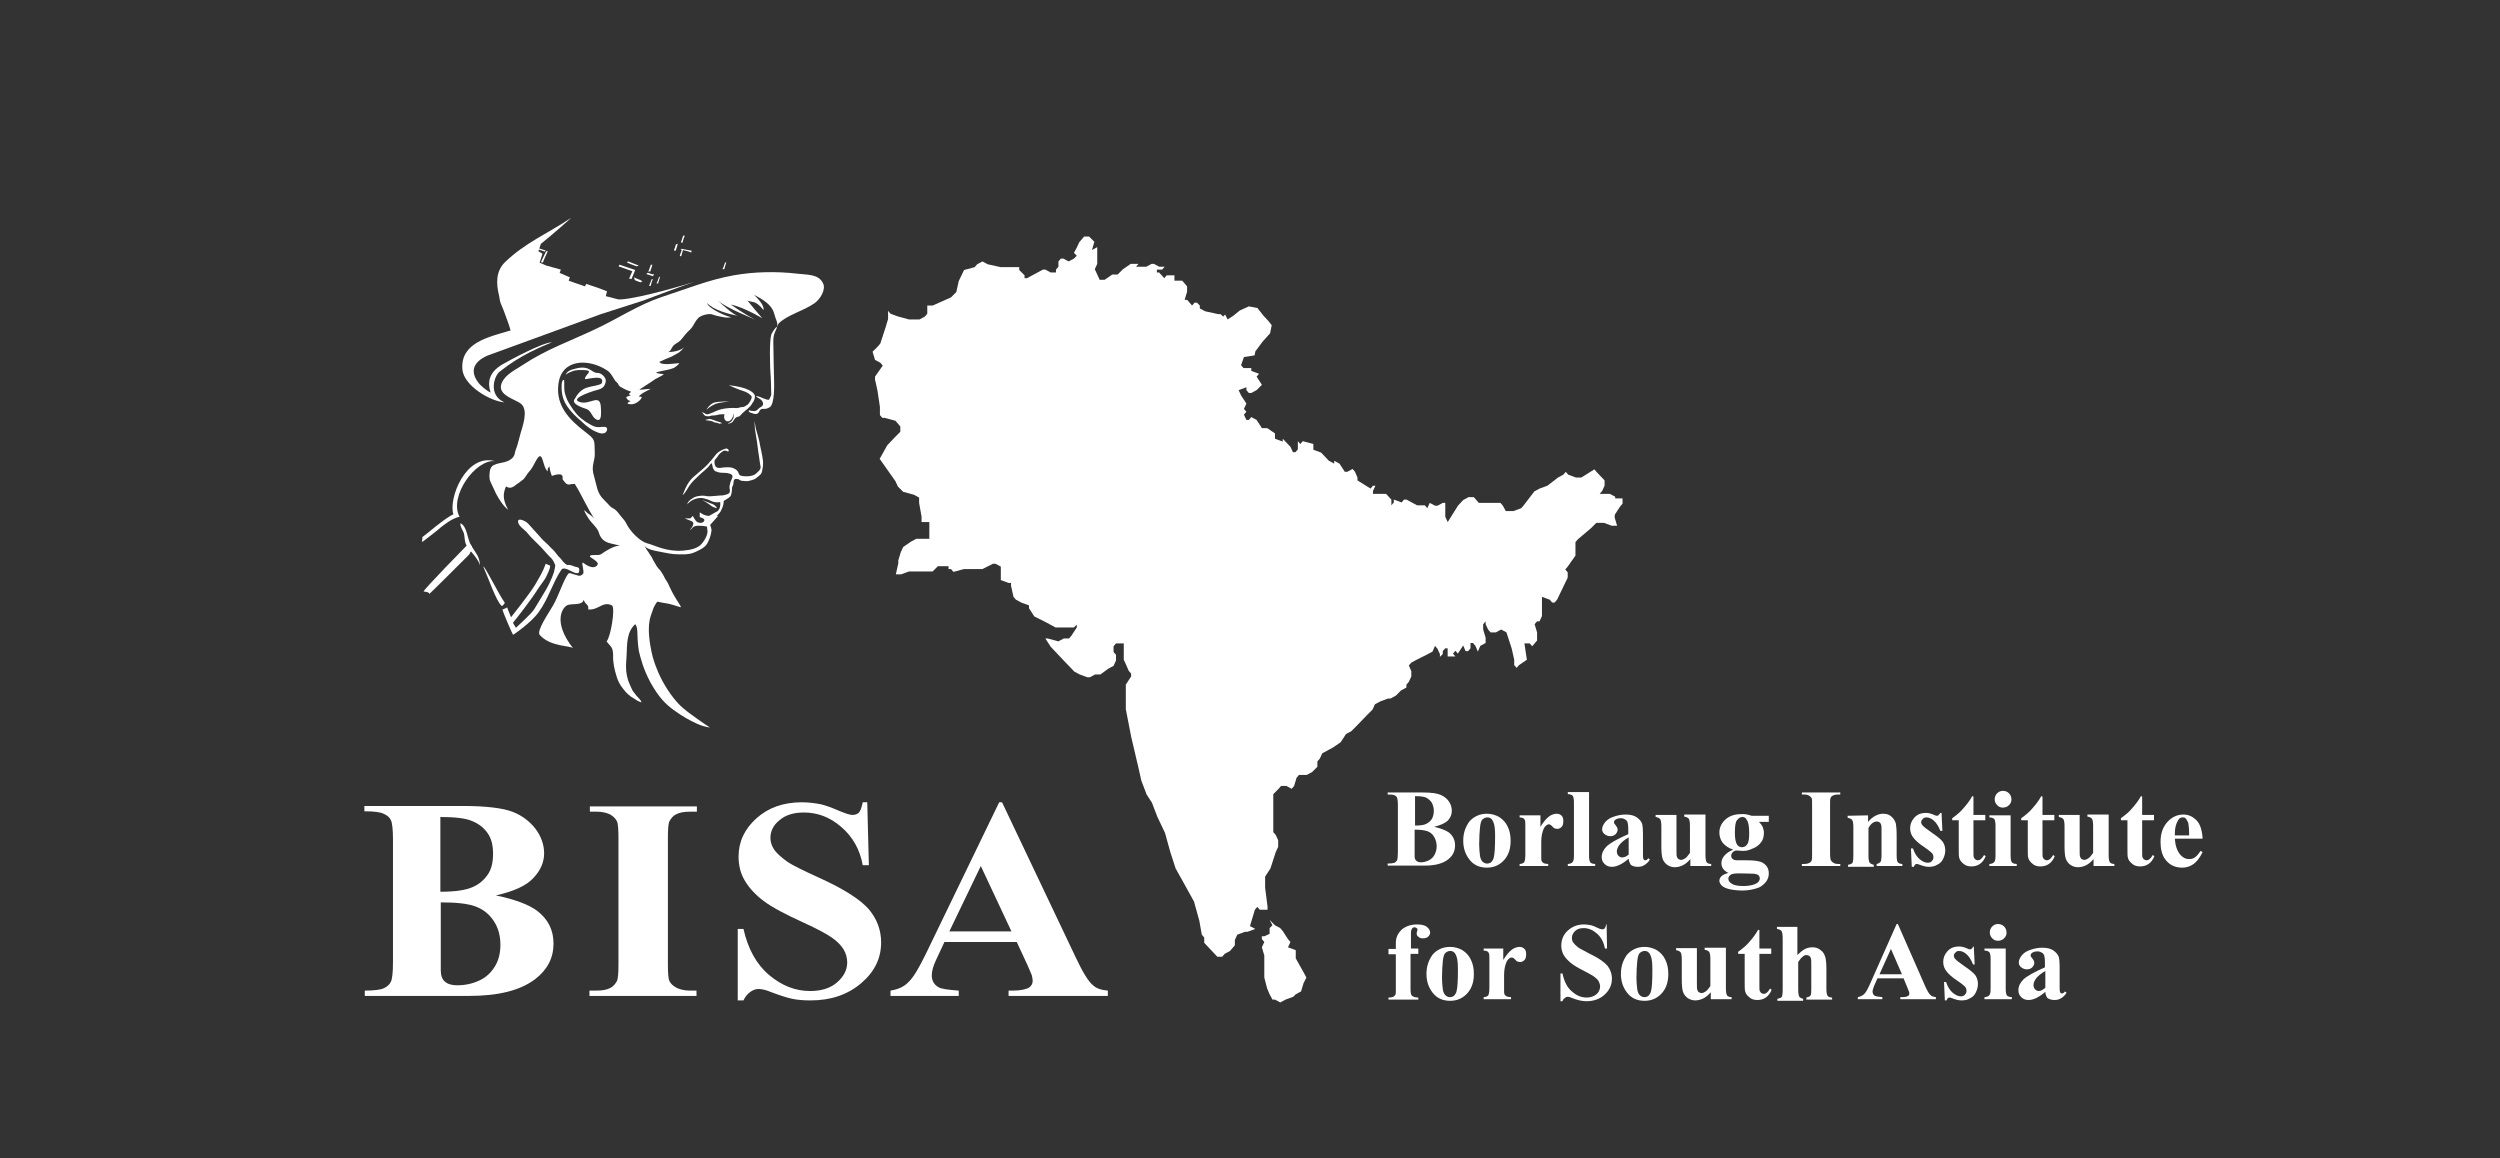 <?xml version="1.0" encoding="utf-8"?>
<!-- Generator: Adobe Illustrator 27.7.0, SVG Export Plug-In . SVG Version: 6.00 Build 0)  -->
<svg version="1.1" id="Layer_1" xmlns="http://www.w3.org/2000/svg" xmlns:xlink="http://www.w3.org/1999/xlink" x="0px" y="0px"
	 viewBox="0 0 612 283.5" style="enable-background:new 0 0 612 283.5;" xml:space="preserve">
<rect x="0" y="0" width="612" height="283.5" fill="#333333" stroke="none"/>
<style type="text/css">
	.st0{fill:#FFFFFF;}
	.st1{fill-rule:evenodd;clip-rule:evenodd;fill:#FFFFFF;}
</style>
<g>
	<g>
		<path class="st0" d="M395.4,121.6l-1.3-0.7h-1.3h-0.6h-0.6l0.6-0.7l0.6-1.3v-1.3l-1.9-2l-0.6-0.7l-3.2,2h-1.3l-1.9-0.7l-0.6-0.7
			l-0.6,0.7l-1.3,0.7l-2.6,2l-1.9,0.7l-1.3,0.7l-2.6,3.4l-0.6,0.7l-1.9,0.7h-1.3h-0.6l0,0l-0.7-1.3l-0.6-0.7H366h-4l-0.6-0.7
			l-0.6-0.7h-1.3l-1.3,0.7l-1.3,1.4l-2.5,4l-0.6-1.3v-2.7v-0.7h-0.6l-1.3,0.7h-0.6l0,0l-1.3-0.7l-0.6,1.3l-0.6-0.7h-1.9l-1.3-0.7
			l-1.3-0.7h-0.6l-0.6,0.7l-1.9-0.7v0.7l-0.6,0.7v-1.4l-1.3-1.4h-0.6h-2.6v-0.7l0.6-1.3h-0.6l-0.6,0.7l-3.2-2v-0.7l-0.6-1.4
			l-0.6-0.7l-1.3,0.7h-0.6l-1.3-2l-1.3-0.7v0.7l-1.3-0.7l-1.9-2l-1.9-0.7v-1.4l-2.6-0.7l-0.6,0.7l-0.6-0.7v2l-0.6,0.7h-0.6l-0.6-1.3
			l0,0l-1.9-2v0.7l-1.9-0.7v-1.3l-1.9-1.3h-1.3l-1.3-2l-1.3-0.7l-0.6,0.7h-0.6l-0.6-1.3l0.6-0.7l-0.6-0.7l0.6-1.3l-1.3-2l-0.6-1.3
			l1.9-0.7v0.7l0.6,0.7h0.6l1.3-0.7l1.3-1.3l-1.3-2l0.6-0.7l-1.9-0.7v-0.7h-1.9l-0.6-0.7l0.7-2l2.6-0.4l0.2-1l1.8-2.4l1.8-2l0.4-2
			l-0.8-1l-1.2-1.3l-1.5-1.9l-2.1-0.4l-2.2,1l-1.6,1.3l-1.4,0.9l-0.6-1.2l-0.5,0.5l0,0l-0.6-0.6h-0.6l-3.2-0.7l-1.3-0.7v-0.7
			l-0.7-0.7h-0.6l-0.6,0.7l-0.6-0.7l-0.6-0.7H290l0.6-2v-1.3l-0.6-0.7l-0.6-0.7h-1.3h-0.6v-1.3h-1.3h-0.6l-0.6,0.7l-0.6-0.7
			l-0.6-0.6v-0.1h-0.6V66h1.3l0.6-0.7h-1.3l-1.3-0.7h-0.6l-1.3,0.7h-1.9h-0.6l0.6-0.7h-0.6h-1.3l-1.9,1.3l-1.3,1.3h-1.3l-1.9,1.3
			h-0.6h-0.6l-0.6-1.3l-0.6-1.3l0.6-1.3v-2.7v-0.7v-0.7l-1.3,0.7l0.6-2l-1.3-1.3H266h-0.6l-0.6,0.7l-0.6,0.7l-0.6,1.3l-0.7,1.3
			l0.7,0.7l-0.7,0.7l-1.3,0.7l-1.3-0.7h-0.6l-0.6,0.7v1.3l-0.6,0.7v0.7h-1.3l-1.3-0.7h-0.6l-1.3,0.7l-1.3,0.7l-1.3,0.7h-0.6v-0.7
			l-1.3-1.3v-0.7h-3.2H245l-3.2-0.7l-1.3-0.7l-1.3,0.7l-0.6,0.7l-2.6,0.7l-1.3,2.7l-0.6,2.7l-1.3,1.3l-4.5,2H227v0.7v1.3l-0.6,0.7
			l-1.3,0.7h-1.3h-1.3l-2.6-0.7l-1.9-0.7l-0.6-0.7v0.7v1.3l-0.6,2l-1.3,4l-0.6,0.7l-1.3,1.3l0.6,2l1.3,0.7l0.6,0.7l-1.9,2.7v0.7
			l0.6,2.7l0.6,4v2l0.6,0.7h0.6l2.6,0.7l0.6,0.7l0.6,0.7v1.3l-1.3,1.3l-1.9,2l-1.9,3.4h0.1l1.9,2.7l1.9,2.7l0.6,1.3l1.3,1.3l2.6,0.7
			l1.3,0.7v1.3l0.6,3.4v1.3h1.9v0.7v2.7v0.7h-0.6h-2.6l-1.3,0.7l-1.9,1.3l-0.6,1.3l-0.6,2v0.7l-0.6,2.7h1.3l1.9-0.7h1.3h2.6h1.9
			l1.3-1.3h2.6v0.7h0.6l0.6,0.7l2.6-0.7h1.9h2.6l2.6-1.3h0.6l1.3,0.7v1.3v1.3v0.7l1.9,0.7h0.6v0.7l0.6,2.7l0.6,0.7l1.3,0.7l1.9,0.7
			v0.7l1.3,2l2.6,1.3l1.3,0.7l1.3,0.7h1.3h1.9h1.3l0.7-0.7v0.7l-1.3,2l-0.6,0.7h-1.3l-1.3,0.7l-2.6-0.7h-0.6l1.3,2l3.2,3.4l2.6,2.7
			l1.3,0.7l1.9,0.7h0.6l1.3-0.7h1.3l1.9-1.4l1.3-0.7l0.6-1.3V161v-0.7l-0.6-0.7v-0.7v-0.7l0.6-0.7h1.9v1.3v2.7l0.6,1.3l0.6,1.4
			l0.6,0.7v0.7l-1.3,2v1.3v0.7v4l1.3,6.7l1.9,8.1l0.6,2.7l1.3,3.4l1.3,2l1.3,3.4l1.9,4l1.3,4.7l1.3,4l1.9,3.4l2.6,4.7l1.3,4.7
			l0.6,3.4l0.6,0.7v1.3l3.2,3.4h0.6h0.6l0.6-0.7l1.3-0.7l0.6-0.7l0.6-0.7v-1.3l0.6-1.3l1.9-0.7h0.6l1.9-0.7l-1.3-0.7l0.6-2l0.6-2
			l0.6-0.7l0.6,0.7h1.9V222l-0.6-4.7v-1.4v-1.3l1.3-2l1.3-4l0.6-1.3v-1.6l-0.6-1.3l-0.6-0.7v-1.3V201v-4v-1.3v-1.3l1.3-1.3l0.6-0.7
			h1.3l1.3,0.7l0.6-0.7l0.6-2l0.6-0.7h1.3h0.6l1.3-0.7l1.3-1.3v-1.3l0.6-0.7l0.6-1.3l1.3-0.7l1.3-0.7l1.9-1.3l1.3-2l1.3-0.7l1.3-1.3
			l2.6-2.7l1.3-1.3l0.6-1.3l1.3-0.7l1.9-0.7h0.6l1.3-0.7l1.3-1.3l1.3-0.7v-0.7l0.6-0.7l0.6-1.3v-1.3l-0.6-1.4l0.6-0.7l1.3-0.7
			l2.6-1.3l1.3-0.7l0.6-1.4l0.6,0.7l0.6,1.3v0.7l0.7-0.7v-0.7l0.6-0.7h0.6v2h1.3h0.6l-0.6-0.7l0.6-0.7l0,0l0.6,0.7l1.3-2l0.6,1.4
			h0.6l0.6-0.7v-1.3h0.6l0.6,0.7l0.6,1.4l0.6-1.4l1.3-0.7v-1.3l-0.6-2v-1.3l0.6-0.7v0.7l0.6,1.3l0.6,0.7h1.3l1.3-0.7l1.3,0.7l1.3,4
			l0.6,2.7v1.3l0.6,0.7l0.6-0.7l1.9-1.3l-0.6-4v-1.3l-1.3-6.1l-0.6-2l-0.6,0.7h-0.6l0,0h0.6l0.6-0.7l0.6,2l1.3,6.1v1.3h1.3l0.6,0.7
			l0.6-0.7l0.6-0.7v-2l-0.6-2l0.6-0.7h0.6l0.6-1.3v-4v-0.7l1.9,0.7l0.6,0.7h0.6l0.6-0.7l2.6-5.4v-1.3l-0.6-0.7l0.6-0.7l1.9-2.7v-1.3
			v-2l0.6-0.7l3.2-2.7l1.3-1.3h1.3h0.6l1.9,0.7h1.3l-0.6-2V126l1.3-2l0.6-0.7V122h-1.8V121.6z M268.6,71.2L268.6,71.2h0.6l0,0H268.6
			z M277.5,67.8l-2.6,0.7h-2.5l0,0h2.6L277.5,67.8l1.9,0.6l0,0L277.5,67.8z M280.1,67.8L280.1,67.8h0.6l0,0H280.1z M282,67.2
			L282,67.2h0.6l0,0H282z M369.8,127l0.6,0.7l0,0L369.8,127h-0.6l-0.6-0.7l0,0l0.6,0.7H369.8z M367.2,151.2l-0.6-0.7l-0.6-0.7v-0.7
			v-1.3l0.6-1.3l0,0l-0.6,1.3v1.4v0.7l0.6,0.7L367.2,151.2l1.3,1.3l0,0L367.2,151.2z"/>
		<polygon class="st0" points="311.5,226.5 310.8,227.2 310.8,228.6 309.5,229.2 308.9,229.2 308.9,229.9 309.5,230.6 308.9,231.9 
			309.5,233.9 309.5,236 309.5,237.3 309.5,239.3 310.2,242 310.8,243.4 311.5,244.7 312.1,244.7 313.4,245.4 314.7,244.7 
			316.6,244 317.2,243.4 318.5,242.7 319.1,240.7 319.8,239.3 319.1,238 317.2,234.6 317.2,232.6 315.3,231.9 315.9,230.6 
			315.3,229.9 314,227.9 313.4,227.2 312.1,226.5 310.8,225.2 		"/>
	</g>
	<g>
		<g>
			<g>
				<g>
					<path class="st1" d="M161.5,139.6c0.1,0.1,0.1,0.2,0.2,0.2C161.7,139.8,161.7,139.7,161.5,139.6z"/>
					<path class="st1" d="M201.5,69.4c-1.1-2.4-4-2.1-6.3-2.4c-5.1-0.6-10.5-0.5-15.6,0.4c-6.2,1.1-11.7,3.4-17.6,5.3
						c-5.9,2-10.7,5.3-16.3,7.9c-5.9,2.8-12.1,5-17.5,8.6c-1.9,1.3-4.5,2.4-5.4,4.6c-1.2,3,3.4,3.9,4.8,5.1c1.8,1.6,0.3,5.5-0.2,7.3
						c-0.2,0.9-0.5,1.8-0.7,2.6c-0.2,0.8-0.6,1.5-0.7,2.3c-0.3,1.4-2,2-3.3,2.2c-0.6,0.1-1.3,0.3-1.9,0.6c-0.6,0.3-0.8,0.9-0.9,1.5
						c-0.1,0.9-0.2,1.8,0.2,2.6c0.4,0.9,0.9,1.9,1.3,2.8c0.7,1.3,1.7,3,3,4c-1.6-2.9-1.1-4.3-0.5-5.8c-0.1,0.2,0.7,0.4,0.9,0.4
						c0.8,0,1.3-0.6,1.9-1c0.4-0.2,1-0.8,1.1-0.8c0.8-0.5,1.1-1.5,1.7-2.1c0.7-0.7,1.2-1.8,1.7-2.7c1.8-3.3,1.5,1.6,2.9,2.6
						c-0.1-0.5,0-1,0.5-1.2c-0.3,0.1,0.4,2.1,0.5,2.3c0.7-0.2,3-1.1,2.6,0.8c0.4,0.5,0.9,1.5,1.8,1.3c0.6-0.1,0.1-0.1,0.7-0.1
						c0.9,0,0.3-0.3,0.7,0.3c1.2,1.8,3,5.9,4.7,8.3c-0.5-0.8-1.7-1.3-2.1-1.8c-1.2-1.3,0.3,1.3,0.7,1.8c0.5,0.8,2.2,2.3,2.4,3.3
						c0.9,3,3.5,2.5,5.4,3.3c-1.2-0.5-3.9,1.3-4.9,2c-0.6,0.4-2.7-0.1-2.7,0.5c0,0.3,2.3,1.3,1.9,2c-0.4,0.8-1.5,1.1-3.5-0.4
						c-0.7-0.5,0.4,2.3-0.1,2.7c-0.6,0.6-1,0.5-1.5,0.3c-0.6-0.2-0.9-0.2-1.3-0.4c-0.6-0.2-0.8,0-0.7,0c-1,0.9-2.5,5.6-3.8,7.8
						c-0.9,1.6-4.1,6.2-3.3,7.2c2.6,3,7.6,2.6,8.2,3.3c-5.2-6.6-2.5-10.2-1.3-10.6c1.1-0.4,3.6,0.2,3.9-1.3c0.3,1.3,1.3,1,1.1,2.4
						c2.6,0.2,3.5-2.1,5.8-1c0.9,0.5-0.3,7.8-1.3,8.8c0.7,1.1,1.6,1.2,1.6,3.4c-0.1,1.8,0.4,3.7,0.7,4.7c0.3,1.2,0.8,2.4,1.8,3.6
						c1,1.3,1.4,1.4,1.8,1.8c0.3,0.2,1.2,0.7,1.4,0.9c0.1,0.1,1.2,0.6,1.2,0.5c0.1-0.3-1-1.4-1.2-1.6c-0.7-1-0.8-0.8-1.3-2
						c-0.6-1.3-1-2.2-1.2-4c-0.1-1.3,0-2.7,0.1-4c0.1-2.6,0-5.6,2.1-7.5c0.7,0.7,0.5,2.8,0.6,3.8c0,0.5,0.2,2.3,0.3,2.8
						c0.5,2,1.1,4.4,2.8,7.6c2.1,3.8,3.8,5.4,5.7,6.8c2.2,1.6,4,2.6,5.8,3.4c1.8,0.8,3.2,0.9,3.1,0.9c-0.6-0.4-5.2-3.4-7.3-5.4
						c-2.2-2.2-4.2-5.4-5.4-8.2c-1.3-3.1-1.5-4.3-1.9-6.5c-0.5-2.9-0.4-5.1-0.2-5.9c-0.1,0.2,0.2-1.1,0.5-1.9c0.2-0.4,0.4-1.4,0.8-2
						c0.2-0.3,0.5-1,0.8-0.9c0.5,0.2,2.3,0.4,3,0.6c1.2,0.3,2.7,0.9,2.6,0.7c-0.3-0.7-1-1.6-1.5-2.5c-1-1.6-1.6-3.3-1.9-3.7
						c-0.6-0.8-0.6-1.1-1.1-1.9c-0.4-0.6-0.5-0.8-0.7-1c0,0-0.5-0.5-0.8-1c-0.1-0.2-0.6-1-0.5-0.9c-0.2-0.2-0.4-0.7-0.6-1.1
						c-0.1-0.2-0.5-0.8-0.6-0.9v0.1c0-0.1,0-0.1,0-0.1c-0.1-0.2-0.4-0.7-0.6-0.9c0.2,0.3-0.6-1-0.7-1.2c0.6,1,2.5,1.3,3.5,1.5
						c1.6,0.3,3.2,0.7,4.9,0.7c1.4,0,2.3,0.1,3.7-0.4c0.7-0.3,2.7-1.1,3.3-2.2c0.5-0.9,0.8-1.7,1-2.7c0.1-0.4,0.1-0.8,0-1.1
						c0-0.3-0.4-0.9-0.4-1.2c0-0.3,0.4-0.7,0.6-0.8c0.4-0.2,0.4-0.6,0.8-0.8c0.4-0.2,0.7-0.5,1-0.9c0.3-0.3,0.4-0.6,0.6-1
						c0.3-0.6,0.6-1.7,0.4-2.4c-0.2-0.4-0.1-0.3-0.5-0.5c-0.2-0.1-0.5,0-0.6-0.1c0,0.5,0.3,0.8,0.3,1.3c0.1,0.8,0,1.6-0.6,2.2
						c-0.2,0.2-0.5,0.2-0.7,0.4c-0.4,0.2-0.7,0.4-1.1,0.6c-0.7,0.4-0.8,1.1-0.8,1.9c0,0.4,0,0.8,0,1.2c0,0.3,0.1,0.6,0.1,0.9
						c0,1-0.9,2.6-1.8,3.4c-0.9,0.7-2,1.1-4.2,1.3c-4.2,0.3-6.8-1.3-8.8-1.8c-1.8-0.5-4.1-2.9-5-4.7c-0.3-0.7-0.8-1.2-1.3-1.8
						s-1-1.4-1.6-1.8c-1.5-0.9-0.7-0.4-2.7-2.4c-1.7-1.6-1.7-3.5-2.4-5.8c-0.8-2.5,0.3-3.6,0.2-5.6c-0.1-3.4,0.2-3.2-2.5-5.3
						c-3.8-2.9-7.1-6.4-6.4-11.6c0.8-6.3,7.5-6.2,11.8-3.4c0.9,0.5,1.4,1.5,1.9,2.3c0.2,0.4,0.5,0.6,0.8,0.9
						c0.2,0.3,0.3,0.7,0.7,0.9c0.3,0.2,0.6,0.3,0.9,0.5c0.6,0.3,1.1,0.5,1.7,0.7c-0.4,0.5-1,0.6-0.1,0.8c-0.2,0.3-1.1,0.3-1.1,0.6
						c0,0.1,0.3,0.4,0.3,0.5c0.2,0.2,0.4,0.3,0.8,0.4c-0.3,0.1-0.7,0.3-0.8,0.6c0.7,0.3,1.6,0.2,2.2-0.2c0.5-0.3,1.2-0.8,1.3-1.4
						c-0.2-0.1-0.5-0.1-0.7-0.1c0.1-0.3,0.7-0.7,1-0.9c0.6-0.3,1.2-0.7,1.9-1c-1,0-1.8,0.2-2.8,0.2c0.3-0.3,0.9-0.5,1.2-0.8
						c0.6-0.4,1.1-0.7,1.7-1.1c0.5-0.3,0.9-0.7,1.4-0.9c0.5-0.3,1.3-0.6,1.7-1c-0.5-0.1-1.6-0.1-1.9-0.4c0.8-0.3,1.6-0.4,2.5-0.6
						c0.6-0.1,1.3-0.3,1.8-0.5c0.4-0.2,1.2-0.8,1.4-1.2c-0.9,0-4.3,0.7-4.9-0.3c0.4-0.2,0.9-0.4,1.3-0.6c0.6-0.2,1.1-0.5,1.7-0.7
						c0.6-0.3,1.2-0.7,1.8-1c0.5-0.4,0.9-0.8,1.3-1.3c-0.9,0.9-2.9,1.2-4.1,1.2c0.7,0,1-1,1.3-1.4c0.4-0.6,1.3-0.9,1.8-1.4
						c0.6-0.6,1.1-1.4,1.7-2c0.6-0.6,1.2-1.1,1.6-1.9c0.4-0.7,0.9-1.6,1.6-2c0.7-0.4,1.9-0.7,2.7-0.6c0.4,0.1,0.9,0.3,1.3,0.4
						c1.1,0.2,2.6,0.7,3.7,0.3c-0.7,0.2-5.8-2.1-6-3.4c1.6,1.7,5.3,2.7,7.5,3.1c-1-0.2-3.5-2.5-4.9-3.7c2.5,2,8.7,4.4,9.1,4.6
						c-3-1.5-5.7-3.6-5.9-3.6c-0.4-0.1,2.2,0.1,7.7,3.3c-1-1.1-2.8-3.3-3.6-4.3c1.3,0.5,2-0.1,3.9,2.3c0.3-1.2-1.6-3-2.3-3.7
						c0.3,0.2,4.2,1.8,4.9,4.5c0.3,1.3,1.1,2.5,0.7,3.4l0.4-0.9c2.1-2.1,5.9-3,8.7-4.9C200.9,73.2,202.2,70.8,201.5,69.4z"/>
				</g>
				<path class="st1" d="M188.3,99.3"/>
				<path class="st1" d="M138.5,91.8c0.3-0.5,1.4-0.8,1.6-0.9c0.9-0.4,2-0.3,2.9-0.3c2.6,0.1,0.1,1.1,0.2,2.2c0.6,0.1,5-1.3,4.1,1
					c-0.2,0.5-2.9,0.8-3.3,1c-1.7,0.4-2.6,1.6-3.4,3c-0.7,1.2,2.3,2.1,2.9,2.3c1.2,0.4,1.3,1.7,2.2,2.4c1.8,1.3,1.4-1.8,1.4-2.6
					c-0.1-3.9-2.7-0.6-5.2-1.5c-2.8-0.9,4.3-3,4.5-3c1.1-0.3,1.7-0.8,1.9-2.1c0.1-0.9-1.2-2.1-2-2c-1.7,0-1.9-2.2-6-0.9
					C139.1,90.7,138.6,91.3,138.5,91.8"/>
				<path class="st1" d="M139.6,99.2c0.5,0.8,0.9,1.4,1.6,2.2c0.6,0.7,1.4,1.3,2.1,1.8c0.7,0.4,1.4,0.9,2.2,1.2
					c0.6,0.2,1.2,0.2,1.8,0.1c0.4,0,0.9-0.1,1.2,0.2c0.3,0.4,0,1-0.3,1.2c-0.9,0.6-2.3-0.2-3.1-0.6c-1-0.6-1.9-1.3-2.7-2.1
					c-1.3-1.1-2.6-2.3-3.6-3.8c-0.8-1.2-1.2-2.4-1.3-3.9c0-0.4-0.2-2.6,0.6-2.5c0.1,1.1-0.1,2.2,0.2,3.3S139,98.3,139.6,99.2
					C139.8,99.5,139.5,99,139.6,99.2"/>
				<path class="st1" d="M121.2,112.9c-7.2-2-11.5,9.3-10.2,13c-2.1,0.9-7.1,5.3-7.5,5.5c-0.1,0-0.1,0-0.1,0.1s0,0.1,0,0.2
					c0,0.1-0.1,0.8-0.1,0.9c0.1,0.1,0.3-0.1,0.3-0.1c0.1-0.1,3.6-2.7,4.3-3.4c0.8-0.6,2.7-2.2,4.6-2.6
					C109.8,121.5,116.5,112.3,121.2,112.9z"/>
				<path class="st1" d="M119.2,87.1c0.9-0.3,27.9-10.2,27.9-10.2l10.3-3.3c0,0,10.9-4.1,12.6-4.6c-1.6,0.5-13.2,4-18,4.3h-0.6
					l-3.1-0.8l0.3-1.2l-2.4-0.9l-2.7-0.9l-0.3,0.6l-2.9-1l-1.1-0.4l0.3-0.8l-2.5-1.1l0.3-0.8l-3.6-1l-1.6-0.7l0.7-2.2l-1-0.6
					l0.6-1.8c2.3-1.8,8-6.8,7.3-6.3c-5.8,3.9-11,5.9-16.1,10.8c-2.2,2.2-2.2,5.1-1.4,8.3c0.1,0.7,0.2,1.3,0.4,1.8
					c0.1,0.3,0.4,1,0.7,1.7c0.6,1.7,1.3,3.4,1.7,4.9c-0.1,0-0.3,0.1-0.4,0.1c-4.9,1.5-12,2.9-11.4,9.5c0.4,3.9,6.7,7.7,10.3,8
					c-4.1-1.8-2.5-6.5-1.2-7.5c5.1-4.1,10.2-6.1,12.8-7.2c-2.2,0-10.2,4.3-12.1,5.4c-3.6,2.1-3.6,4.7-2.9,6.9
					c-1.2-0.6-2.5-1.8-2.9-2.3C113.8,89.5,118.4,87.5,119.2,87.1z"/>
				<path class="st0" d="M133.6,61.3c-0.2,0-2.3-0.7-2.8-0.9c-0.2-0.1-0.4-0.1-0.6-0.2c0,0.1-0.4,0.1-0.4,0.2
					c1.1,0.4,2.5,0.8,3.6,1.2C133.4,61.5,133.5,61.4,133.6,61.3"/>
				<path class="st0" d="M132.9,64.3c0.1-0.5,1-2.3,1.2-2.8c-0.1,0-0.3,0-0.4,0c-0.2,0.5-1.1,2.2-1.3,2.7c0.1,0,0.1,0,0.2,0"/>
				<path class="st0" d="M127.5,79.4L127.5,79.4L127.5,79.4L127.5,79.4"/>
				<path class="st1" d="M135.6,140.1c-0.6,1.8-1.5,3.6-2.5,5.2c-0.8,1.3-1.5,2.5-2.3,3.8s-4.5,4.5-4.5,4.6c0-0.1-0.8-1.2-0.7-1.3
					c0.4-0.4,4.6-5.8,6-8.1c0.6-1,1.7-2.2,2.2-3.3c0.4-1,0.8-1.5,0.9-2.5c-0.1,0-1-0.5-1.1-0.5c-0.7,2-1.6,3.4-2.7,5.3
					c-1.2,2-5.7,7.7-5.8,7.8c-0.1-0.3-0.9-2.1-0.9-2.3c0,0,0-0.1-0.1-0.1c0,0-0.1,0-0.1,0.1c-0.1,0-0.8,0.4-1,0.4
					c0,0.4,2.5,6.2,2.6,6.2s4.6-3.1,6.3-5.6c2.4-3.3,3.3-7,5.5-10.3c0.7-1,2.6,0.6,3.6,0.8c0.6,0.1,0.8-0.1,0.8-0.7
					c0.1-0.8-0.5-0.7-1.1-0.9c-0.3-0.1-1.2-0.5-1.6-0.4c-0.5,0.2-1.6-1.2-1.8-1.5c-0.6-0.6-0.8-0.8-1.3-1.5s-1.3-1.3-1.8-1.9
					c-0.7-0.7-1.5-1.3-2.1-2.1c-0.9-1-1.8-2-2.7-3c-0.4-0.5-1.9-1.4-2.5-1c-0.5,1.3,1.7,2.4,2.3,3.3c0.5,0.7,2.7,2.8,3.2,3.3
					c0.6,0.7,1.2,1.3,1.8,2c0.3,0.3,0.5,0.5,0.8,0.8c0.4,0.4,0.7,1.1,0.9,1.6C136,138.6,135.6,139.9,135.6,140.1z"/>
				<path class="st1" d="M184,99c0.1-0.2,0.2-0.4,0.4-0.6c0.2-0.4,0.4-0.8,0.4-1.3c0.1-0.8-1.2-1.6-2.4-2c-1.7-0.6-4-0.8-4-0.8
					s2.4,1.1,3.5,1.4c0.6,0.2,1.3,0.5,1.8,1c0.2,0.2,0.4,0.4,0.3,0.7c-0.1,0.3-0.2,0.6-0.4,0.9s-0.4,0.7-0.8,0.9
					c-0.2,0.1-0.3,0.2-0.5,0.3c-0.3,0.2-0.6,0.1-1,0.2c-0.3,0.1-0.7,0.2-1,0.2c-1-0.1-2.7,0-3.8,0.3c-1.3,0.3-2.9,1.4-3.6,1.2
					c-0.4-0.1-0.3-0.4-1.3-0.5c0.3,0,0.6,0.4,0.7,0.6c0.2,0.2,0.2,0.2,0.4,0.3c0.2,0.1,0.4,0.1,0.7,0.1c0.1,0,0.5,0,0.5-0.1
					c0.3-0.1,0.7-0.1,1-0.1c0.1,0,0.5-0.1,0.6-0.1c0.6-0.2,1.3-0.2,2-0.2c0.3,0,0.6,0,1,0c0.1,0,0.2,0,0.4,0c0.1,0,0.3-0.1,0.4-0.1
					c0.1,0,0.1,0,0.2,0c0.1,0,0.1,0.5,0.1,0.6c0,0.2,0,0.4-0.2,0.7c-0.1,0.2-0.4,0.8-1.2,1c0,0.2,0.7,0,1-0.2c0.4-0.3,0.6-1,1-1.2
					c0.2-0.1,0.3-0.2,0.5-0.2c0.1,0,0.2,0,0.3-0.1c0.3-0.2,0.5-0.5,0.7-0.7c0.3-0.3,0.6-0.5,0.9-0.8c0.2-0.1,0.4-0.3,0.5-0.4
					s0.2-0.2,0.4-0.4C183.7,99.4,183.9,99.2,184,99z"/>
				<path class="st0" d="M179.4,102c-0.3,0.8-0.9,1.3-1.5,1.1c-0.6-0.2-0.8-1-0.5-1.8s0.8-0.9,1.4-0.7
					C179.4,100.7,179.7,101.2,179.4,102z"/>
			</g>
			<path class="st1" d="M176.8,103.6c-0.2-0.2-1.5-0.5-1.9-0.7c-0.2-0.1-1.4-0.5-1.5-0.3c-0.1,0.1-0.7,0.1-0.7,0.2
				c0.3,0.2,0.8,0.1,1.1,0.2s0.6,0.1,0.9,0.3c0.3,0.2,0.4,0.1,0.8,0.2c1,0.3,0.7,0.3,0.7,0.2"/>
			<path class="st1" d="M188.4,99.7c-1.2,0.7-1.5,0.2-2.1,0.5c-0.4,0.2-0.3,0.4-0.6,0.8s-0.7,0.4-1.1,0.3c-0.3-0.1-1.2-0.3-1.3-0.6
				c-0.1-0.3,0.2-0.3,0.3-0.2c0.3,0.1,0.5,0.1,0.8,0.1c0.9,0.2,1.1-0.6,1.9-1c0.6-0.3,0.6-0.9,0.3-1.4c-0.4-0.6-1-0.7-1.6-1.2
				c0.8-0.1,1.4,0.4,2.1,0.6c0.3,0.1,0.9,0.4,1.2,0.2l0.5-1.1c0-0.9-0.1-4.6-0.2-5.5c-0.1-1.5-0.3-7.4,0.2-9.3
				c0.1-0.3,1-1.8,1.4-1.9c-0.1,0.9-0.9,1.4-0.9,3.5c0,1.8,0.1,3.9,0.1,5.7c0,1.5,0.1,2.9,0.1,4.3C189.5,93.8,189.7,99,188.4,99.7z"
				/>
			<g>
				<path class="st0" d="M186.7,112.3c-0.1-0.9-0.4-2.1-0.6-3.1c-0.2-1.4-0.7-3-1.1-4.4c-0.1-0.4-0.2-1.5-0.3-1.8
					c0,0.3,0.1,1.7,0.1,2c0.2,1.1,0.3,2,0.5,3.1c0.2,1.2,0.3,2.6,0.5,3.6c0.1,1,0.2,1.3,0.4,2.6c0.1,0.7-0.9,1.4-1.2,1.7
					c-0.3,0.3-1.2,0.6-2.1,0.6c-0.5,0-1.4,0-1.8-0.3c-0.3-0.2-0.3-0.7-0.5-0.9c-0.2-0.3-0.6-0.6-0.9-0.7c-0.7-0.4-1.4-0.3-2.2-0.3
					c-0.7,0-1.6,0.4-2.2-0.1c-0.3-0.2-0.4-0.9-0.4-1.3c0-0.5,0.4-0.7,0.6-1c0.3-0.5,0.6-0.9,1-1.2c0.3-0.2,0.6-0.5,0.9-0.5
					c0.3,0,0.5,0.1,0.7,0.2c0.5,0.1,0.3-0.5,0-0.6c-0.3-0.2-0.3-0.1-0.7,0c-0.7,0.2-1.7,0.8-2.1,1.3c-0.2,0.2-0.9,1.2-1.2,1.5
					s-0.5,0.5-0.7,0.8c-0.9,1-2.1,1.9-3.1,2.8c-1.8,1.4-2.4,2.9-3.2,4.9c0.6-0.4,1.2-1.6,1.6-2.2c0.8-1.2,1.6-1.8,2.5-2.7
					c0.9-0.9,1.9-1.5,2.6-2.5l0,0l0,0c0.1-0.2,0.4-0.6,0.5-0.2c0.1,0.3,0.1,0.6,0.2,0.9c0.1,0.3,0.3,0.6,0.5,0.8
					c0.2,0.1,0.6,0.2,0.8,0.3c0.7,0.2,1.5,0.1,2.2,0.2c0.4,0.1,1.2,0.2,1.3,0.7s-0.4,1.1-0.5,1.6c-0.1,0.4-0.3,1-0.2,1.5
					c0.1,0.3,0.2,0.9-0.2,1.2c-0.3,0.2-0.7,0.3-1.1,0.4c-0.5,0.1-0.6,0.1-1.1,0.1c-0.9,0.1-1.2,0.1-2.5,0.2c-0.9,0-1.4-0.3-2.4-0.1
					c-0.6,0.1-0.5,0-1.3,0.3l-0.8,0.5c-0.4,0.3-0.8,0.6-1,1.3c0.4-0.5,0.8-0.7,1-0.9c1.5-0.9,2.8-0.7,3.1-0.6
					c0.6,0.2,0.9,0.2,1.5,0.5c1.2,0.7,2.8,0.6,3.9-0.2c0.4-0.2,0.8-0.5,1.1-0.8c0.3-0.4,0.4-1.5,0.4-2s0.2-0.4,0.3-0.9
					c0.1-0.4,0-1.1,0.4-1.3c0.2-0.2,0.6,0,0.6,0c0.2-0.2,0.7,0.4,1.1,0.4c0.5,0,1.3,0.2,1.8,0c0.8-0.2,1.4-0.3,2-0.9
					c0.5-0.4,1.1-0.7,1.2-1.7C186.9,113.9,186.8,112.7,186.7,112.3z"/>
			</g>
		</g>
		<path class="st1" d="M175.8,126.3c0,0-0.8,0-2.1,0c-1.4,0-2.4-0.9-2.4-0.9v1.2c0,0,1.4,0.3,1.1,0.9c-0.3,0.6-1.2,0.6-1.7,0.3
			c-0.5-0.3-1.1-1.5-1.1-1.5l-0.6,0.6h-1.4l1.5,0.6c0,0,0.8,0.2,0.6,0.9c-0.2,0.8-0.6,0.9-0.8,1.4c0.6-0.4,0.6-1.1,2.1-1.1
			s2.4,0.3,2.4,0.3"/>
		<path class="st0" d="M171.9,122.4c0,0,1.1,0.6,1.9,1.2c0.8,0.7,1.7,0.8,1.7,0.8s-0.2-0.8-1.6-1.2"/>
		<path class="st1" d="M118.3,138.7c0.4-0.2,3.6,6.5,5.3,8.9c-0.2,0.1-0.5,0.9-0.8,0.7C121.5,147.3,119.4,141.1,118.3,138.7"/>
		<path class="st1" d="M112.7,128.1c-0.1,0.9,0.7,1.8,0.9,2.6c0.2,1,0.1,1.9,0.6,2.8c0.9,1.5,2.8,3.1,3.3,4.9
			c-0.1-2.4-1.2-3.1-2.3-5.1C114.4,131.8,114.3,128.7,112.7,128.1L112.7,128.1"/>
		<path class="st1" d="M116,134.7c0.1,0.1,0.1,0.3,0.2,0.4c0,0.3-0.6-0.3-0.8-0.2c-0.4,0.3-0.3,0.6-0.6,0.9
			c-0.2,0.2-9.6,9.6-9.7,9.6c-0.1-0.5-0.8-0.5-1.4-0.6c0-0.5,10.5-11.2,10.8-11.5c0.4-0.3,0.6-0.1,0.9,0.2
			C115.5,134,115.7,134.4,116,134.7z"/>
		<g>
			<path class="st1" d="M172.9,100.3c0,0,0.8-1.3,1.8-1.7c1.1-0.4,3.8-0.3,3.8-0.3s-2.4,0.2-3.4,0.6S172.9,100.3,172.9,100.3z"/>
		</g>
	</g>
	<g>
		<path class="st0" d="M154.5,64.7c0.4,0.1,0.7,0.3,1.1,0.4l0.2,0.1l0,0c0.1,0,0.2-0.1,0.3-0.1l0.3-0.1l-0.3-0.1
			c-0.8-0.3-1.5-0.6-2.3-0.9h-0.1l-0.1,0.1c0,0,0,0.1-0.1,0.1v0.1h0.1C154,64.5,154.2,64.6,154.5,64.7z"/>
		<path class="st0" d="M159.2,67c-0.2-0.1-0.4-0.2-0.6-0.2h-0.1l-0.1,0.1c0,0,0,0.1-0.1,0.1l-0.1,0.1h0.1c0.2,0.1,0.4,0.1,0.6,0.2
			c0.3,0.1,0.6,0.2,0.9,0.3h0.1v-0.1c0,0,0-0.1,0.1-0.1c0,0,0,0,0-0.1l0.1-0.1l-0.1-0.1C159.7,67.2,159.5,67.1,159.2,67z"/>
		<path class="st0" d="M156.1,68.3l-0.9-0.4l0.1,0.3c0,0,0,0,0,0.1s0.1,0.2,0.2,0.3l0,0c0.3,0.2,0.7,0.3,1,0.4l0.3,0.1l0,0
			c0.1,0,0.1,0,0.2-0.1l0.3-0.1l-0.2-0.1C156.9,68.6,156.5,68.4,156.1,68.3z"/>
		<path class="st0" d="M166.8,60.9L166.8,60.9c-0.1,0.1-0.1,0.1-0.1,0.1l-0.1,0.1h0.1c0.1,0,0.1,0,0.2,0.1c-0.1,0.4-0.3,0.7-0.4,1.1
			l-0.1,0.4h0.2h0.1h0.1v-0.1c0.1-0.5,0.3-0.9,0.4-1.4c0.3,0.1,0.5,0.2,0.8,0.2c0.4,0.1,0.7,0.2,1.1,0.4h0.1v-0.1
			c0-0.1,0.1-0.1,0.1-0.2l0.1-0.1L166.8,60.9L166.8,60.9z"/>
		<path class="st0" d="M159.1,66.5L159.1,66.5l0.1-0.1c0.1-0.3,0.2-0.6,0.3-0.9l0.2-0.7h-0.4v0.1c-0.1,0.3-0.3,0.7-0.4,1.1l-0.2,0.5
			h0.1C159,66.4,159.1,66.4,159.1,66.5z"/>
		<path class="st0" d="M161.4,67.8L161.4,67.8l-0.1,0.1c-0.1,0.4-0.3,0.7-0.4,1.1l-0.2,0.4h0.1c0.1,0,0.2,0,0.2,0h0.1l0.5-1.7
			L161.4,67.8L161.4,67.8z"/>
		<path class="st0" d="M159.5,68.4c-0.1,0.3-0.2,0.6-0.4,1l-0.2,0.6h0.1c0.1,0,0.1,0,0.2,0h0.1v-0.1c0.1-0.5,0.3-1,0.5-1.5v-0.1
			L159.5,68.4L159.5,68.4z"/>
		<path class="st0" d="M165.5,59.8c-0.1,0.2-0.2,0.4-0.2,0.6c-0.1,0.3-0.2,0.5-0.3,0.8v0.1l0.4,0.1l0.2-0.6c0.1-0.3,0.2-0.6,0.3-1
			v-0.1L165.5,59.8L165.5,59.8z"/>
		<path class="st0" d="M177.5,64.3l-0.2,0.5c-0.1,0.3-0.2,0.7-0.4,1v0.1h0.1c0.1,0,0.1,0,0.2,0h0.1l0.5-1.7L177.5,64.3L177.5,64.3z"
			/>
		<path class="st0" d="M166.9,59.4h0.1h0.1v-0.1c0.1-0.5,0.3-1,0.5-1.5v-0.1h-0.4v0.1c-0.1,0.3-0.2,0.6-0.3,0.9
			c-0.1,0.2-0.1,0.4-0.2,0.5v0.1L166.9,59.4C166.8,59.4,166.9,59.4,166.9,59.4z"/>
		<path class="st0" d="M155.5,66.1c-3.8-1.3-3.8-1.3-3.8-1.3s-0.1,0-0.2,0.3l-0.1,0.1l3.4,1.2l-0.8,1.8l0.6,0.1L155.5,66.1
			L155.5,66.1z"/>
	</g>
	<g>
		<path class="st0" d="M121.4,219.2c4.8,1,8.1,2.3,10,3.7c2.8,2.1,4.1,4.8,4.1,8.1c0,3.5-1.5,6.4-4.5,8.7c-3.7,2.8-9.1,4.1-16.2,4.1
			H89.3v-1.3c2.3,0,3.9-0.2,4.7-0.6c0.8-0.4,1.4-0.9,1.7-1.6c0.3-0.6,0.5-2.2,0.5-4.7v-30.1c0-2.5-0.2-4.1-0.5-4.7
			c-0.3-0.7-0.9-1.2-1.8-1.6c-0.8-0.4-2.4-0.6-4.7-0.6v-1.3h24c5.7,0,9.8,0.5,12.2,1.4c2.4,0.9,4.3,2.4,5.7,4.2
			c1.4,1.9,2.1,3.9,2.1,6c0,2.2-0.9,4.2-2.6,6C128.9,216.8,125.8,218.2,121.4,219.2z M107.9,220.9v14.9v1.7c0,1.2,0.3,2.2,1,2.8
			s1.7,0.9,3,0.9c2,0,3.8-0.4,5.5-1.2s2.9-2,3.8-3.5s1.3-3.3,1.3-5.2c0-2.2-0.5-4.1-1.6-5.8s-2.6-2.9-4.5-3.6
			C114.5,221.2,111.7,220.9,107.9,220.9z M107.9,218.3c3.5,0,6.1-0.4,7.7-1.1c1.7-0.7,2.9-1.8,3.8-3.1s1.3-3,1.3-5.1s-0.4-3.7-1.3-5
			s-2.1-2.3-3.8-3c-1.6-0.7-4.2-1-7.8-1v18.3H107.9z"/>
		<path class="st0" d="M170.5,242.5v1.3h-26.2v-1.3h1.7c1.5,0,2.6-0.2,3.5-0.7c0.6-0.3,1.1-0.9,1.5-1.6c0.3-0.5,0.4-2,0.4-4.3v-30.5
			c0-2.4-0.1-3.9-0.4-4.4c-0.3-0.6-0.8-1.1-1.6-1.6c-0.8-0.4-1.9-0.7-3.3-0.7h-1.7v-1.3h26.2v1.3h-1.7c-1.5,0-2.6,0.2-3.5,0.7
			c-0.6,0.3-1.1,0.9-1.5,1.6c-0.3,0.5-0.4,2-0.4,4.3v30.5c0,2.4,0.1,3.9,0.4,4.4c0.3,0.6,0.8,1.1,1.7,1.6c0.8,0.4,1.9,0.7,3.3,0.7
			H170.5z"/>
		<path class="st0" d="M212.3,196.3l0.4,15.5h-1.5c-0.7-3.9-2.5-7-5.3-9.4s-5.8-3.5-9.1-3.5c-2.5,0-4.5,0.6-6,1.9
			c-1.5,1.2-2.2,2.7-2.2,4.3c0,1,0.3,1.9,0.8,2.7c0.7,1.1,1.9,2.1,3.4,3.2c1.2,0.8,3.8,2.1,8,4c5.9,2.7,9.8,5.2,11.9,7.6
			c2,2.4,3,5.1,3,8.1c0,3.9-1.6,7.2-4.9,10c-3.3,2.8-7.4,4.2-12.4,4.2c-1.6,0-3.1-0.1-4.5-0.4c-1.4-0.3-3.2-0.9-5.3-1.7
			c-1.2-0.5-2.2-0.7-2.9-0.7c-0.6,0-1.3,0.2-2,0.7s-1.3,1.2-1.7,2.1h-1.4v-17.5h1.4c1.1,4.9,3.2,8.7,6.3,11.3s6.4,3.9,10,3.9
			c2.8,0,5-0.7,6.6-2.1s2.5-3,2.5-4.9c0-1.1-0.3-2.2-0.9-3.2c-0.6-1-1.6-2-2.9-2.9c-1.3-0.9-3.5-2.1-6.8-3.6
			c-4.6-2.1-7.8-3.8-9.8-5.3s-3.5-3.1-4.6-4.9c-1.1-1.8-1.6-3.8-1.6-6c0-3.7,1.5-6.8,4.4-9.4c2.9-2.6,6.6-3.9,11.1-3.9
			c1.6,0,3.2,0.2,4.7,0.5c1.2,0.3,2.6,0.8,4.2,1.5c1.7,0.7,2.8,1.1,3.5,1.1c0.6,0,1.1-0.2,1.5-0.5c0.4-0.4,0.7-1.2,1-2.6h1.1V196.3z
			"/>
		<path class="st0" d="M248.9,230.6h-17.7l-2.1,4.5c-0.7,1.5-1,2.7-1,3.7c0,1.3,0.6,2.3,1.7,2.9c0.7,0.4,2.3,0.6,4.9,0.8v1.3H218
			v-1.3c1.8-0.3,3.3-0.9,4.4-2.1c1.2-1.1,2.6-3.5,4.3-7l17.9-37h0.7l18.1,38.1c1.7,3.6,3.1,5.9,4.3,6.8c0.8,0.7,2,1.1,3.5,1.2v1.3
			h-24.3v-1.3h1c1.9,0,3.3-0.3,4.1-0.8c0.5-0.4,0.8-0.9,0.8-1.6c0-0.4-0.1-0.8-0.2-1.3c-0.1-0.2-0.4-1.1-1.1-2.6L248.9,230.6z
			 M247.6,228l-7.5-16l-7.7,16H247.6z"/>
	</g>
	<g>
		<path class="st0" d="M351.1,202.4c1.7,0.4,2.9,0.9,3.6,1.4c1,0.8,1.5,1.9,1.5,3.1c0,1.4-0.5,2.5-1.6,3.4c-1.3,1.1-3.3,1.6-5.8,1.6
			h-9.1v-0.5c0.8,0,1.4-0.1,1.7-0.2c0.3-0.2,0.5-0.4,0.6-0.6c0.1-0.2,0.2-0.9,0.2-1.8v-11.7c0-1-0.1-1.6-0.2-1.8
			c-0.1-0.3-0.3-0.5-0.6-0.6c-0.3-0.2-0.9-0.2-1.7-0.2V194h8.6c2.1,0,3.5,0.2,4.4,0.6c0.9,0.4,1.5,0.9,2,1.6
			c0.5,0.7,0.7,1.5,0.7,2.3c0,0.9-0.3,1.6-0.9,2.3C353.8,201.5,352.7,202,351.1,202.4z M346.3,203.1v5.8v0.7c0,0.5,0.1,0.8,0.4,1.1
			c0.2,0.2,0.6,0.4,1.1,0.4c0.7,0,1.4-0.2,2-0.5s1.1-0.8,1.4-1.4c0.3-0.6,0.5-1.3,0.5-2c0-0.8-0.2-1.6-0.6-2.3s-0.9-1.1-1.6-1.4
			C348.6,203.2,347.6,203.1,346.3,203.1z M346.3,202.1c1.3,0,2.2-0.1,2.8-0.4c0.6-0.3,1.1-0.7,1.4-1.2s0.5-1.2,0.5-2s-0.2-1.4-0.5-2
			c-0.3-0.5-0.8-0.9-1.3-1.2c-0.6-0.3-1.5-0.4-2.8-0.4v7.2H346.3z"/>
		<path class="st0" d="M364,199.2c1.1,0,2.1,0.3,3,0.8c0.9,0.6,1.6,1.3,2.1,2.4c0.5,1,0.7,2.2,0.7,3.4c0,1.8-0.4,3.2-1.3,4.4
			c-1.1,1.4-2.6,2.2-4.5,2.2s-3.3-0.7-4.3-2s-1.5-2.8-1.5-4.6s0.5-3.3,1.5-4.7C360.8,199.9,362.2,199.2,364,199.2z M364.1,200.1
			c-0.5,0-0.8,0.2-1.2,0.5c-0.3,0.3-0.5,1-0.6,2s-0.2,2.4-0.2,4.2c0,0.9,0.1,1.8,0.2,2.7c0.1,0.6,0.3,1.1,0.6,1.4
			c0.3,0.3,0.7,0.5,1.1,0.5s0.7-0.1,1-0.3c0.3-0.3,0.6-0.7,0.7-1.3c0.2-0.8,0.3-2.5,0.3-5.1c0-1.5-0.1-2.5-0.3-3.1
			c-0.2-0.6-0.4-1-0.7-1.2C364.8,200.2,364.5,200.1,364.1,200.1z"/>
		<path class="st0" d="M377.1,199.6v2.8c0.8-1.3,1.5-2.1,2.2-2.6c0.6-0.4,1.2-0.6,1.8-0.6c0.5,0,0.9,0.2,1.2,0.5
			c0.3,0.3,0.4,0.7,0.4,1.3s-0.1,1.1-0.4,1.4c-0.3,0.3-0.6,0.5-1,0.5c-0.5,0-0.9-0.1-1.2-0.5c-0.3-0.3-0.5-0.5-0.6-0.5
			c-0.1-0.1-0.2-0.1-0.3-0.1c-0.3,0-0.5,0.1-0.7,0.3c-0.4,0.3-0.6,0.7-0.8,1.3c-0.3,0.9-0.4,1.8-0.4,2.8v2.9v0.7c0,0.5,0,0.8,0.1,1
			s0.3,0.4,0.5,0.5s0.6,0.2,1.1,0.2v0.5h-7v-0.5c0.5,0,0.9-0.2,1.1-0.4c0.2-0.3,0.3-0.9,0.3-2v-6.9c0-0.7,0-1.2-0.1-1.4
			s-0.2-0.4-0.4-0.5c-0.2-0.1-0.5-0.2-0.9-0.2v-0.5H377.1z"/>
		<path class="st0" d="M389,194v15.4c0,0.9,0.1,1.4,0.3,1.7c0.2,0.2,0.6,0.4,1.2,0.4v0.5h-6.7v-0.5c0.5,0,1-0.2,1.2-0.5
			c0.2-0.2,0.3-0.7,0.3-1.6v-12.9c0-0.9-0.1-1.4-0.3-1.7c-0.2-0.2-0.6-0.4-1.2-0.4v-0.5h5.2V194z"/>
		<path class="st0" d="M398.7,210.2c-1.5,1.3-2.9,2-4.1,2c-0.7,0-1.3-0.2-1.8-0.7s-0.7-1-0.7-1.7c0-0.9,0.4-1.8,1.2-2.6
			c0.8-0.8,2.6-1.8,5.3-3V203c0-0.9-0.1-1.5-0.2-1.8c-0.1-0.2-0.3-0.5-0.6-0.6c-0.3-0.2-0.6-0.3-1-0.3c-0.6,0-1,0.1-1.4,0.4
			c-0.2,0.2-0.3,0.3-0.3,0.6c0,0.2,0.1,0.4,0.4,0.7c0.3,0.4,0.5,0.7,0.5,1.1c0,0.4-0.2,0.8-0.5,1.1s-0.7,0.5-1.3,0.5
			c-0.6,0-1-0.2-1.4-0.5s-0.6-0.7-0.6-1.2c0-0.6,0.3-1.2,0.8-1.8s1.2-1,2.1-1.3s1.8-0.5,2.8-0.5c1.2,0,2.1,0.2,2.8,0.7
			c0.7,0.5,1.1,1,1.3,1.6c0.1,0.4,0.2,1.2,0.2,2.6v4.8c0,0.6,0,0.9,0.1,1.1c0,0.1,0.1,0.3,0.2,0.3c0.1,0.1,0.2,0.1,0.3,0.1
			c0.2,0,0.5-0.2,0.7-0.5l0.4,0.3c-0.4,0.7-0.9,1.1-1.4,1.4c-0.5,0.3-1,0.4-1.6,0.4c-0.7,0-1.3-0.2-1.7-0.5
			C399,211.3,398.7,210.8,398.7,210.2z M398.7,209.2V205c-1.1,0.6-1.9,1.3-2.4,2c-0.3,0.5-0.5,1-0.5,1.4s0.1,0.8,0.4,1.1
			c0.2,0.2,0.5,0.4,0.9,0.4C397.6,209.9,398.1,209.7,398.7,209.2z"/>
		<path class="st0" d="M417.5,199.6v9.7c0,0.9,0.1,1.5,0.3,1.8c0.2,0.2,0.5,0.4,1.1,0.4v0.5h-5.1v-1.7c-0.6,0.7-1.2,1.2-1.8,1.5
			c-0.6,0.3-1.3,0.5-2,0.5s-1.3-0.2-1.9-0.6c-0.5-0.4-0.9-0.9-1.1-1.5s-0.3-1.6-0.3-3v-4.9c0-0.9-0.1-1.5-0.3-1.8
			c-0.2-0.2-0.5-0.4-1.1-0.5v-0.5h5.1v8.5c0,0.9,0,1.5,0.1,1.7c0.1,0.3,0.2,0.5,0.4,0.6c0.2,0.1,0.4,0.2,0.6,0.2
			c0.3,0,0.6-0.1,0.9-0.3c0.4-0.2,0.8-0.7,1.3-1.4v-6.6c0-0.9-0.1-1.5-0.3-1.8c-0.2-0.2-0.5-0.4-1.1-0.5v-0.5h5.2V199.6z"/>
		<path class="st0" d="M428.8,199.7h4.2v1.5h-2.4c0.4,0.4,0.7,0.8,0.9,1.2c0.2,0.5,0.3,1,0.3,1.5c0,0.9-0.2,1.7-0.7,2.3
			c-0.5,0.7-1.2,1.2-2,1.5c-0.8,0.4-1.6,0.6-2.3,0.6c-0.1,0-0.6,0-1.6-0.1c-0.4,0-0.7,0.1-1,0.4s-0.4,0.6-0.4,0.9
			c0,0.3,0.1,0.6,0.4,0.8c0.2,0.2,0.6,0.3,1.2,0.3h2.3c1.9,0,3.1,0.2,3.8,0.6c1,0.6,1.5,1.4,1.5,2.6c0,0.8-0.2,1.4-0.7,2.1
			c-0.5,0.6-1.1,1.1-1.8,1.4c-1.1,0.4-2.5,0.7-3.9,0.7c-1.1,0-2.1-0.1-3.1-0.3c-0.9-0.2-1.6-0.5-2-0.9s-0.6-0.8-0.6-1.2
			s0.2-0.8,0.5-1.1s0.9-0.6,1.7-0.8c-1.2-0.6-1.7-1.4-1.7-2.4c0-0.6,0.2-1.2,0.7-1.8s1.2-1.1,2.2-1.5c-1.2-0.4-2-1-2.6-1.7
			c-0.5-0.7-0.8-1.5-0.8-2.5c0-1.2,0.5-2.3,1.5-3.2s2.3-1.3,3.8-1.3C427,199.2,427.9,199.4,428.8,199.7z M425.7,213.8
			c-0.9,0-1.5,0.1-1.8,0.2c-0.5,0.3-0.8,0.6-0.8,1.1s0.3,0.9,0.8,1.2c0.5,0.4,1.5,0.6,2.9,0.6c1.2,0,2.2-0.2,2.9-0.5
			c0.7-0.3,1.1-0.8,1.1-1.4c0-0.2-0.1-0.4-0.2-0.6c-0.2-0.3-0.6-0.4-1.1-0.5C429.1,213.9,427.8,213.8,425.7,213.8z M426.5,200
			c-0.5,0-0.9,0.3-1.3,0.8s-0.5,1.6-0.5,3.2c0,1.3,0.2,2.2,0.5,2.7s0.8,0.7,1.2,0.7c0.5,0,1-0.2,1.3-0.7c0.4-0.5,0.5-1.4,0.5-2.8
			c0-1.6-0.2-2.7-0.6-3.2C427.4,200.2,427,200,426.5,200z"/>
		<path class="st0" d="M450.5,211.5v0.5h-9.4v-0.5h0.6c0.5,0,0.9-0.1,1.3-0.3c0.2-0.1,0.4-0.3,0.5-0.6c0.1-0.2,0.1-0.8,0.1-1.7
			v-11.8c0-0.9,0-1.5-0.1-1.7s-0.3-0.4-0.6-0.6c-0.3-0.2-0.7-0.3-1.2-0.3h-0.6V194h9.4v0.5h-0.6c-0.5,0-0.9,0.1-1.3,0.3
			c-0.2,0.1-0.4,0.3-0.5,0.6c-0.1,0.2-0.1,0.8-0.1,1.7v11.8c0,0.9,0.1,1.5,0.2,1.7s0.3,0.4,0.6,0.6c0.3,0.2,0.7,0.3,1.2,0.3H450.5z"
			/>
		<path class="st0" d="M457.3,199.6v1.6c0.6-0.7,1.2-1.2,1.8-1.5c0.6-0.3,1.2-0.5,1.9-0.5c0.8,0,1.5,0.2,2,0.7
			c0.5,0.4,0.9,1,1.1,1.7c0.1,0.5,0.2,1.5,0.2,2.9v4.8c0,1,0.1,1.6,0.3,1.8c0.2,0.2,0.5,0.4,1.1,0.4v0.5h-6.3v-0.5
			c0.5-0.1,0.8-0.3,1-0.6c0.1-0.2,0.2-0.8,0.2-1.6v-5.5c0-1,0-1.7-0.1-1.9c-0.1-0.3-0.2-0.5-0.4-0.6c-0.2-0.1-0.4-0.2-0.6-0.2
			c-0.8,0-1.5,0.5-2.1,1.6v6.7c0,0.9,0.1,1.5,0.3,1.8c0.2,0.2,0.5,0.4,1,0.5v0.5h-6.3v-0.5c0.5-0.1,0.9-0.2,1.1-0.5
			c0.1-0.2,0.2-0.8,0.2-1.7v-7c0-0.9-0.1-1.5-0.3-1.8c-0.2-0.2-0.5-0.4-1.1-0.5v-0.5L457.3,199.6L457.3,199.6z"/>
		<path class="st0" d="M475.3,199.2l0.2,4.2H475c-0.5-1.3-1.1-2.1-1.7-2.6s-1.2-0.7-1.7-0.7c-0.4,0-0.7,0.1-0.9,0.4
			c-0.3,0.2-0.4,0.5-0.4,0.8c0,0.2,0.1,0.5,0.3,0.7c0.3,0.4,1.1,1,2.4,1.9s2.2,1.6,2.6,2.2c0.4,0.6,0.6,1.3,0.6,2.1
			c0,0.7-0.2,1.4-0.5,2c-0.3,0.7-0.8,1.2-1.5,1.5c-0.6,0.4-1.3,0.5-2.1,0.5c-0.6,0-1.4-0.2-2.4-0.6c-0.3-0.1-0.4-0.1-0.5-0.1
			c-0.3,0-0.5,0.2-0.7,0.7H468l-0.2-4.5h0.5c0.4,1.2,0.9,2,1.6,2.6s1.4,0.9,2,0.9c0.4,0,0.8-0.1,1-0.4c0.3-0.3,0.4-0.6,0.4-0.9
			c0-0.4-0.1-0.8-0.4-1.1s-0.9-0.8-1.8-1.4c-1.4-0.9-2.2-1.7-2.6-2.2c-0.6-0.7-0.9-1.5-0.9-2.4c0-1,0.3-1.8,1-2.6s1.6-1.2,2.9-1.2
			c0.7,0,1.3,0.2,2,0.5c0.2,0.1,0.4,0.2,0.6,0.2s0.3,0,0.4-0.1s0.3-0.3,0.5-0.6h0.3V199.2z"/>
		<path class="st0" d="M483.1,195v4.5h2.9v1.3h-2.9v7.7c0,0.7,0,1.2,0.1,1.4s0.2,0.4,0.4,0.5c0.2,0.1,0.3,0.2,0.5,0.2
			c0.6,0,1.1-0.4,1.6-1.3l0.4,0.3c-0.7,1.7-1.9,2.5-3.5,2.5c-0.8,0-1.5-0.2-2-0.7c-0.5-0.4-0.9-0.9-1-1.5c-0.1-0.3-0.1-1.1-0.1-2.4
			v-6.7h-1.6v-0.5c1.1-0.8,2.1-1.6,2.8-2.5c0.8-0.9,1.5-1.8,2.1-2.9L483.1,195L483.1,195z"/>
		<path class="st0" d="M492.2,199.6v9.8c0,0.9,0.1,1.4,0.3,1.7c0.2,0.2,0.6,0.4,1.2,0.4v0.5H487v-0.5c0.5,0,1-0.2,1.2-0.5
			c0.2-0.2,0.3-0.7,0.3-1.6v-7.2c0-0.9-0.1-1.4-0.3-1.7c-0.2-0.2-0.6-0.4-1.2-0.4v-0.5H492.2z M490.3,193.6c0.6,0,1.1,0.2,1.5,0.6
			c0.4,0.4,0.6,0.9,0.6,1.5s-0.2,1-0.6,1.4s-0.9,0.6-1.5,0.6s-1-0.2-1.4-0.6c-0.4-0.4-0.6-0.9-0.6-1.4c0-0.6,0.2-1.1,0.6-1.5
			S489.8,193.6,490.3,193.6z"/>
		<path class="st0" d="M500,195v4.5h2.9v1.3H500v7.7c0,0.7,0,1.2,0.1,1.4s0.2,0.4,0.4,0.5c0.2,0.1,0.3,0.2,0.5,0.2
			c0.6,0,1.1-0.4,1.6-1.3l0.4,0.3c-0.7,1.7-1.9,2.5-3.5,2.5c-0.8,0-1.5-0.2-2-0.7c-0.5-0.4-0.9-0.9-1-1.5c-0.1-0.3-0.1-1.1-0.1-2.4
			v-6.7h-1.6v-0.5c1.1-0.8,2.1-1.6,2.8-2.5c0.8-0.9,1.5-1.8,2.1-2.9L500,195L500,195z"/>
		<path class="st0" d="M516.2,199.6v9.7c0,0.9,0.1,1.5,0.3,1.8c0.2,0.2,0.5,0.4,1.1,0.4v0.5h-5.1v-1.7c-0.6,0.7-1.2,1.2-1.8,1.5
			c-0.6,0.3-1.3,0.5-2,0.5s-1.3-0.2-1.9-0.6c-0.5-0.4-0.9-0.9-1.1-1.5s-0.3-1.6-0.3-3v-4.9c0-0.9-0.1-1.5-0.3-1.8
			c-0.2-0.2-0.5-0.4-1.1-0.5v-0.5h5.1v8.5c0,0.9,0,1.5,0.1,1.7c0.1,0.3,0.2,0.5,0.4,0.6c0.2,0.1,0.4,0.2,0.6,0.2
			c0.3,0,0.6-0.1,0.9-0.3c0.4-0.2,0.8-0.7,1.3-1.4v-6.6c0-0.9-0.1-1.5-0.3-1.8c-0.2-0.2-0.5-0.4-1.1-0.5v-0.5h5.2V199.6z"/>
		<path class="st0" d="M524.4,195v4.5h2.9v1.3h-2.9v7.7c0,0.7,0,1.2,0.1,1.4s0.2,0.4,0.4,0.5s0.3,0.2,0.5,0.2c0.6,0,1.1-0.4,1.6-1.3
			l0.4,0.3c-0.7,1.7-1.9,2.5-3.5,2.5c-0.8,0-1.5-0.2-2-0.7c-0.5-0.4-0.9-0.9-1-1.5c-0.1-0.3-0.1-1.1-0.1-2.4v-6.7h-1.6v-0.5
			c1.1-0.8,2.1-1.6,2.8-2.5c0.8-0.9,1.5-1.8,2.1-2.9L524.4,195L524.4,195z"/>
		<path class="st0" d="M539.2,205.3h-6.8c0.1,1.6,0.5,2.9,1.3,3.9c0.6,0.7,1.3,1.1,2.2,1.1c0.5,0,1-0.1,1.4-0.4
			c0.4-0.3,0.9-0.8,1.4-1.6l0.5,0.3c-0.7,1.4-1.4,2.3-2.2,2.9c-0.8,0.6-1.8,0.9-2.8,0.9c-1.8,0-3.2-0.7-4.2-2.1
			c-0.8-1.1-1.1-2.6-1.1-4.2c0-2.1,0.6-3.7,1.7-4.9c1.1-1.2,2.4-1.8,3.9-1.8c1.3,0,2.3,0.5,3.3,1.5
			C538.6,201.8,539.1,203.3,539.2,205.3z M535.9,204.4c0-1.4-0.1-2.4-0.2-2.9c-0.2-0.5-0.4-0.9-0.7-1.2c-0.2-0.2-0.4-0.2-0.7-0.2
			c-0.5,0-0.8,0.2-1.1,0.7c-0.5,0.8-0.8,1.9-0.8,3.2v0.5h3.5V204.4z"/>
		<path class="st0" d="M345.3,233.5v8.6c0,0.8,0.1,1.4,0.3,1.6c0.3,0.3,0.8,0.5,1.6,0.5v0.5h-7.3v-0.5c0.6,0,1-0.1,1.2-0.2
			c0.2-0.1,0.4-0.3,0.5-0.5s0.1-0.7,0.1-1.3v-8.6h-1.8v-1.3h1.8v-0.9v-0.6c0-1.3,0.5-2.3,1.4-3.2c0.9-0.8,2.2-1.3,3.8-1.3
			c1.1,0,1.9,0.2,2.4,0.6c0.5,0.4,0.8,0.9,0.8,1.4c0,0.4-0.2,0.7-0.5,1s-0.8,0.4-1.3,0.4s-0.8-0.1-1.1-0.4c-0.3-0.2-0.4-0.5-0.4-0.8
			c0-0.1,0-0.2,0.1-0.5c0-0.1,0.1-0.3,0.1-0.4c0-0.2-0.1-0.3-0.2-0.4c-0.1-0.1-0.3-0.2-0.5-0.2c-0.3,0-0.5,0.1-0.6,0.3
			c-0.2,0.2-0.3,0.6-0.3,1v2.3v1.6h1.8v1.3L345.3,233.5L345.3,233.5z"/>
		<path class="st0" d="M355,231.8c1.1,0,2.1,0.3,3,0.8c0.9,0.6,1.6,1.3,2.1,2.4c0.5,1,0.7,2.2,0.7,3.4c0,1.8-0.4,3.2-1.3,4.4
			c-1.1,1.4-2.6,2.2-4.5,2.2s-3.3-0.7-4.3-2s-1.5-2.8-1.5-4.6s0.5-3.3,1.5-4.7C351.7,232.5,353.2,231.8,355,231.8z M355,232.8
			c-0.5,0-0.8,0.2-1.2,0.5c-0.3,0.3-0.5,1-0.6,2s-0.2,2.4-0.2,4.2c0,0.9,0.1,1.8,0.2,2.7c0.1,0.6,0.3,1.1,0.6,1.4
			c0.3,0.3,0.7,0.5,1.1,0.5s0.7-0.1,1-0.3c0.3-0.3,0.6-0.7,0.7-1.3c0.2-0.8,0.3-2.5,0.3-5.1c0-1.5-0.1-2.5-0.3-3.1
			c-0.2-0.6-0.4-1-0.7-1.2C355.7,232.9,355.4,232.8,355,232.8z"/>
		<path class="st0" d="M368,232.2v2.8c0.8-1.3,1.5-2.1,2.2-2.6c0.6-0.4,1.2-0.6,1.8-0.6c0.5,0,0.9,0.2,1.2,0.5
			c0.3,0.3,0.4,0.7,0.4,1.3s-0.1,1.1-0.4,1.4c-0.3,0.3-0.6,0.5-1,0.5c-0.5,0-0.9-0.1-1.2-0.5c-0.3-0.3-0.5-0.5-0.6-0.5
			c-0.1-0.1-0.2-0.1-0.3-0.1c-0.3,0-0.5,0.1-0.7,0.3c-0.4,0.3-0.6,0.7-0.8,1.3c-0.3,0.9-0.4,1.8-0.4,2.8v2.9v0.7c0,0.5,0,0.8,0.1,1
			s0.3,0.4,0.5,0.5s0.6,0.2,1.1,0.2v0.5h-6.7v-0.5c0.5,0,0.9-0.2,1.1-0.4c0.2-0.3,0.3-0.9,0.3-2v-6.9c0-0.7,0-1.2-0.1-1.4
			s-0.2-0.4-0.4-0.5c-0.2-0.1-0.5-0.2-0.9-0.2v-0.5H368z"/>
		<path class="st0" d="M393.3,226.2l0.1,6h-0.5c-0.3-1.5-0.9-2.7-1.9-3.6c-1-0.9-2.1-1.4-3.3-1.4c-0.9,0-1.6,0.2-2.1,0.7
			s-0.8,1-0.8,1.7c0,0.4,0.1,0.8,0.3,1.1c0.3,0.4,0.7,0.8,1.2,1.2c0.4,0.3,1.4,0.8,2.9,1.6c2.1,1,3.5,2,4.3,2.9
			c0.7,0.9,1.1,2,1.1,3.2c0,1.5-0.6,2.8-1.8,3.9c-1.2,1.1-2.7,1.6-4.5,1.6c-0.6,0-1.1-0.1-1.6-0.2c-0.5-0.1-1.1-0.3-1.9-0.6
			c-0.4-0.2-0.8-0.3-1-0.3s-0.5,0.1-0.7,0.3c-0.3,0.2-0.5,0.4-0.6,0.8H382v-6.8h0.5c0.4,1.9,1.1,3.4,2.3,4.4c1.1,1,2.3,1.5,3.6,1.5
			c1,0,1.8-0.3,2.4-0.8s0.9-1.2,0.9-1.9c0-0.4-0.1-0.8-0.3-1.2c-0.2-0.4-0.6-0.8-1-1.1c-0.5-0.4-1.3-0.8-2.4-1.4
			c-1.6-0.8-2.8-1.5-3.5-2.1s-1.3-1.2-1.7-1.9c-0.4-0.7-0.6-1.5-0.6-2.3c0-1.4,0.5-2.7,1.6-3.7s2.4-1.5,4-1.5c0.6,0,1.2,0.1,1.7,0.2
			c0.4,0.1,0.9,0.3,1.5,0.6s1,0.4,1.3,0.4c0.2,0,0.4-0.1,0.5-0.2c0.1-0.1,0.3-0.5,0.4-1L393.3,226.2L393.3,226.2z"/>
		<path class="st0" d="M402.6,231.8c1.1,0,2.1,0.3,3,0.8c0.9,0.6,1.6,1.3,2.1,2.4c0.5,1,0.7,2.2,0.7,3.4c0,1.8-0.4,3.2-1.3,4.4
			c-1.1,1.4-2.6,2.2-4.5,2.2s-3.3-0.7-4.3-2s-1.5-2.8-1.5-4.6s0.5-3.3,1.5-4.7C399.4,232.5,400.8,231.8,402.6,231.8z M402.6,232.8
			c-0.5,0-0.8,0.2-1.2,0.5c-0.3,0.3-0.5,1-0.6,2s-0.2,2.4-0.2,4.2c0,0.9,0.1,1.8,0.2,2.7c0.1,0.6,0.3,1.1,0.6,1.4
			c0.3,0.3,0.7,0.5,1.1,0.5s0.7-0.1,1-0.3c0.3-0.3,0.6-0.7,0.7-1.3c0.2-0.8,0.3-2.5,0.3-5.1c0-1.5-0.1-2.5-0.3-3.1
			c-0.2-0.6-0.4-1-0.7-1.2C403.3,232.9,403,232.8,402.6,232.8z"/>
		<path class="st0" d="M422.5,232.2v9.7c0,0.9,0.1,1.5,0.3,1.8c0.2,0.2,0.5,0.4,1.1,0.4v0.5h-5.1v-1.7c-0.6,0.7-1.2,1.2-1.8,1.5
			c-0.6,0.3-1.3,0.5-2,0.5s-1.3-0.2-1.9-0.6c-0.5-0.4-0.9-0.9-1.1-1.5s-0.3-1.6-0.3-3v-4.9c0-0.9-0.1-1.5-0.3-1.8
			c-0.2-0.2-0.5-0.4-1.1-0.5v-0.5h5.1v8.5c0,0.9,0,1.5,0.1,1.7c0.1,0.3,0.2,0.5,0.4,0.6c0.2,0.1,0.4,0.2,0.6,0.2
			c0.3,0,0.6-0.1,0.9-0.3c0.4-0.2,0.8-0.7,1.3-1.4v-6.6c0-0.9-0.1-1.5-0.3-1.8c-0.2-0.2-0.5-0.4-1.1-0.5V232h5.2V232.2z"/>
		<path class="st0" d="M430.7,227.7v4.5h2.9v1.3h-2.9v7.7c0,0.7,0,1.2,0.1,1.4s0.2,0.4,0.4,0.5c0.2,0.1,0.3,0.2,0.5,0.2
			c0.6,0,1.1-0.4,1.6-1.3l0.4,0.3c-0.7,1.7-1.9,2.5-3.5,2.5c-0.8,0-1.5-0.2-2-0.7c-0.5-0.4-0.9-0.9-1-1.5c-0.1-0.3-0.1-1.1-0.1-2.4
			v-6.7h-1.6V233c1.1-0.8,2.1-1.6,2.8-2.5c0.8-0.9,1.5-1.8,2.1-2.9L430.7,227.7L430.7,227.7z"/>
		<path class="st0" d="M440,226.6v7.2c0.7-0.7,1.3-1.2,1.9-1.5s1.2-0.4,1.8-0.4c0.8,0,1.4,0.2,2,0.7c0.6,0.4,0.9,1,1.1,1.6
			s0.3,1.6,0.3,3v4.8c0,0.9,0.1,1.5,0.3,1.8c0.2,0.2,0.5,0.4,1.1,0.4v0.5h-6.3v-0.5c0.4-0.1,0.8-0.2,1-0.5c0.2-0.2,0.2-0.8,0.2-1.7
			v-5.5c0-1,0-1.7-0.1-1.9c-0.1-0.3-0.2-0.5-0.4-0.6c-0.2-0.1-0.4-0.2-0.6-0.2c-0.4,0-0.7,0.1-1,0.4c-0.3,0.2-0.7,0.7-1.1,1.3v6.7
			c0,0.9,0.1,1.4,0.2,1.7c0.2,0.3,0.5,0.5,1,0.6v0.5h-6.3v-0.5c0.5-0.1,0.9-0.2,1.1-0.5c0.1-0.2,0.2-0.8,0.2-1.7v-12.6
			c0-0.9-0.1-1.5-0.3-1.8c-0.2-0.2-0.5-0.4-1.1-0.5v-0.5h5V226.6z"/>
		<path class="st0" d="M466,239.5h-6.4l-0.8,1.8c-0.2,0.6-0.4,1.1-0.4,1.4c0,0.5,0.2,0.9,0.6,1.1c0.2,0.1,0.8,0.2,1.8,0.3v0.5h-6
			v-0.5c0.6-0.1,1.2-0.4,1.6-0.8c0.4-0.4,0.9-1.3,1.5-2.7l6.4-14.4h0.3l6.5,14.8c0.6,1.4,1.1,2.3,1.5,2.6c0.3,0.3,0.7,0.4,1.3,0.5
			v0.5h-8.7v-0.5h0.4c0.7,0,1.2-0.1,1.5-0.3c0.2-0.1,0.3-0.3,0.3-0.6c0-0.2,0-0.3-0.1-0.5c0-0.1-0.2-0.4-0.4-1L466,239.5z
			 M465.6,238.5l-2.7-6.2l-2.8,6.2H465.6z"/>
		<path class="st0" d="M483.2,231.9l0.2,4.2H483c-0.5-1.3-1.1-2.1-1.7-2.6s-1.2-0.7-1.7-0.7c-0.4,0-0.7,0.1-0.9,0.4
			c-0.3,0.2-0.4,0.5-0.4,0.8c0,0.2,0.1,0.5,0.3,0.7c0.3,0.4,1.1,1,2.4,1.9s2.2,1.6,2.6,2.2c0.4,0.6,0.6,1.3,0.6,2.1
			c0,0.7-0.2,1.4-0.5,2c-0.3,0.7-0.8,1.2-1.5,1.5c-0.6,0.4-1.3,0.5-2.1,0.5c-0.6,0-1.4-0.2-2.4-0.6c-0.3-0.1-0.4-0.1-0.5-0.1
			c-0.3,0-0.5,0.2-0.7,0.7h-0.4l-0.2-4.5h0.5c0.4,1.2,0.9,2,1.6,2.6s1.4,0.9,2,0.9c0.4,0,0.8-0.1,1-0.4c0.3-0.3,0.4-0.6,0.4-0.9
			c0-0.4-0.1-0.8-0.4-1.1s-0.9-0.8-1.8-1.4c-1.4-0.9-2.2-1.7-2.6-2.2c-0.6-0.7-0.9-1.5-0.9-2.4c0-1,0.3-1.8,1-2.6s1.6-1.2,2.9-1.2
			c0.7,0,1.3,0.2,2,0.5c0.2,0.1,0.4,0.2,0.6,0.2s0.3,0,0.4-0.1s0.3-0.3,0.5-0.6h0.1V231.9z"/>
		<path class="st0" d="M491,232.2v9.8c0,0.9,0.1,1.4,0.3,1.7c0.2,0.2,0.6,0.4,1.2,0.4v0.5h-6.7v-0.5c0.5,0,1-0.2,1.2-0.5
			c0.2-0.2,0.3-0.7,0.3-1.6v-7.2c0-0.9-0.1-1.4-0.3-1.7c-0.2-0.2-0.6-0.4-1.2-0.4v-0.5H491z M489.1,226.2c0.6,0,1.1,0.2,1.5,0.6
			c0.4,0.4,0.6,0.9,0.6,1.5s-0.2,1-0.6,1.4s-0.9,0.6-1.5,0.6s-1-0.2-1.4-0.6c-0.4-0.4-0.6-0.9-0.6-1.4c0-0.6,0.2-1.1,0.6-1.5
			C488.1,226.4,488.5,226.2,489.1,226.2z"/>
		<path class="st0" d="M500.7,242.8c-1.5,1.3-2.9,2-4.1,2c-0.7,0-1.3-0.2-1.8-0.7s-0.7-1-0.7-1.7c0-0.9,0.4-1.8,1.2-2.6
			c0.8-0.8,2.6-1.8,5.3-3v-1.2c0-0.9-0.1-1.5-0.2-1.8c-0.1-0.2-0.3-0.5-0.6-0.6c-0.3-0.2-0.6-0.3-1-0.3c-0.6,0-1,0.1-1.4,0.4
			c-0.2,0.2-0.3,0.3-0.3,0.6c0,0.2,0.1,0.4,0.4,0.7c0.3,0.4,0.5,0.7,0.5,1.1c0,0.4-0.2,0.8-0.5,1.1s-0.7,0.5-1.3,0.5
			c-0.6,0-1-0.2-1.4-0.5s-0.6-0.7-0.6-1.2c0-0.6,0.3-1.2,0.8-1.8s1.2-1,2.1-1.3s1.8-0.5,2.8-0.5c1.2,0,2.1,0.2,2.8,0.7
			c0.7,0.5,1.1,1,1.3,1.6c0.1,0.4,0.2,1.2,0.2,2.6v4.8c0,0.6,0,0.9,0.1,1.1c0,0.1,0.1,0.3,0.2,0.3c0.1,0.1,0.2,0.1,0.3,0.1
			c0.2,0,0.5-0.2,0.7-0.5l0.4,0.3c-0.4,0.7-0.9,1.1-1.4,1.4c-0.5,0.3-1,0.4-1.6,0.4c-0.7,0-1.3-0.2-1.7-0.5
			C501,244,500.7,243.5,500.7,242.8z M500.7,241.8v-4.1c-1.1,0.6-1.9,1.3-2.4,2c-0.3,0.5-0.5,1-0.5,1.4s0.1,0.8,0.4,1.1
			c0.2,0.2,0.5,0.4,0.9,0.4C499.6,242.6,500.1,242.3,500.7,241.8z"/>
	</g>
</g>
</svg>
